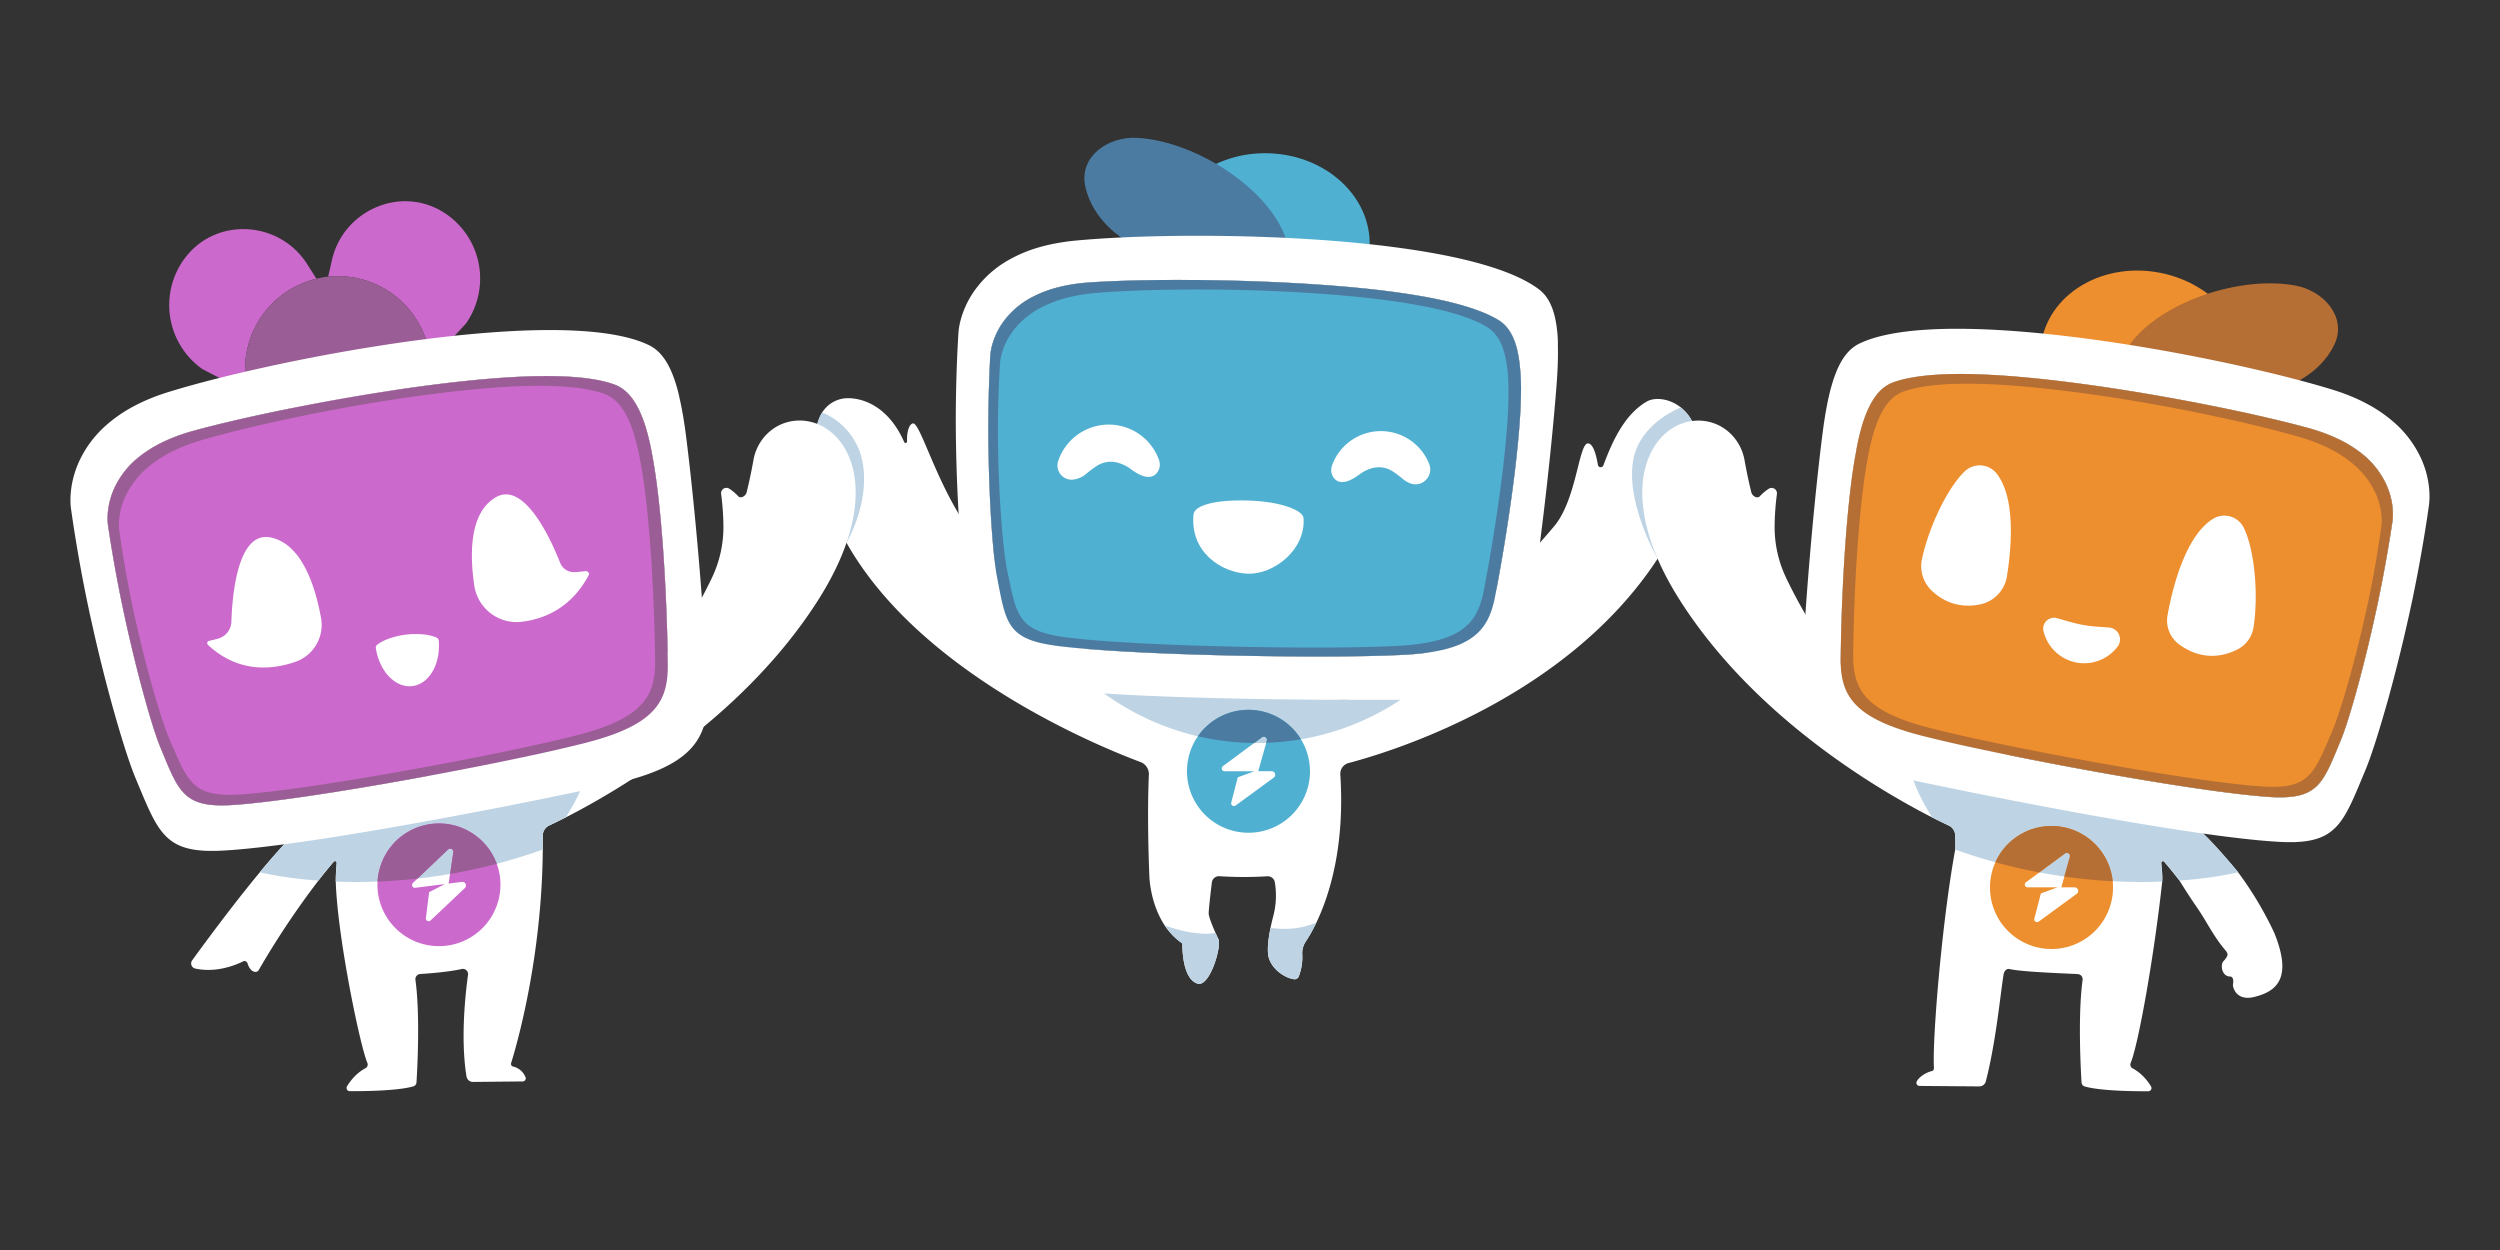 <svg id="Layer_1" data-name="Layer 1" xmlns="http://www.w3.org/2000/svg" viewBox="0 0 2000 1000"><rect x="0" y="0" width="2000" height="1000" fill="#333333" stroke="none"/><defs><style>.cls-1{fill:#fff;}.cls-2{fill:#bed4e4;}.cls-3{fill:#cc69cc;}.cls-4{fill:#9b5d95;}.cls-5{fill:#50b0d1;}.cls-6{fill:#4c7ba2;}.cls-7{fill:#ed8e2f;}.cls-8{fill:#b56e33;}</style></defs><path class="cls-1" d="M1339.3,424.59q-6.13,11.63-13.2,22.37c-73.32,112.16-213.93,154.73-247.22,163.46a8.93,8.93,0,0,0-6.63,9.22c3.76,57.82-8.8,96.78-19.07,118.27-.73,1.53-1.45,3-2.16,4.33h0a119.76,119.76,0,0,1-6.51,11.15,16.35,16.35,0,0,0-2.7,10,42.77,42.77,0,0,1-2.76,17.7,3.63,3.63,0,0,1-3.9,2.3c-7.53-1.11-17.14-7.84-20-16.72-1.87-5.87-.33-16.57,1.28-24.44,1.13-5.58,2.29-9.73,2.29-9.73a64.68,64.68,0,0,0,1.15-26.68,5.74,5.74,0,0,0-6.09-4.79,308.41,308.41,0,0,1-38.3-.06,5.71,5.71,0,0,0-6,5c-.93,7.75-2.53,21.47-2.53,24.69,0,2.83,3.12,10.37,5.49,15.71,1.46,3.27,2.63,5.71,2.63,5.71,1.38,7.74-6.82,35.09-15.94,35.09-14.12-2.73-13.22-32.35-13.22-32.35l-.64-.46a45,45,0,0,1-4.34-3.45c-.77-.67-1.51-1.38-2.23-2.1a55.93,55.93,0,0,1-6.93-8.48c-12-18.07-12.29-39.75-12.29-39.75s-2-44.19-.38-80.84a10.33,10.33,0,0,0-6.71-10.11c-33.47-12.51-176.32-70.81-235.19-175.43a206.48,206.48,0,0,1-15.65-34.84c-13.21-39.1-10.34-59.05-3.82-69.37a24.47,24.47,0,0,1,15.21-10.84c8.54-2.13,35.1-.27,50.4,34.48a1.21,1.21,0,0,0,2.32-.53c-.28-6.8,1.2-13.29,4.51-14.35,5.47-1.75,17.06,41.92,40.37,78.08,7.32,11.36,23.35,30.39,43.79,51.4,29.84,30.7,69.07,65.62,104.24,87l158.14,4.56c34.22-7,81.51-48.7,117-84.59,28.78-29.1,49.79-54.41,49.79-54.41,17.78-21.41,19.53-66.07,26.82-66.07,4.26,0,6.68,9.35,8,17.12a2.28,2.28,0,0,0,4.4.42c8.12-22,18.14-41.54,34.88-51.11,6.09-3.48,17.73-2.64,27.13,4.85h0C1359.88,338.12,1369.16,367.68,1339.3,424.59Z"/><path class="cls-2" d="M677.21,434.21s0,0,0,0a206.48,206.48,0,0,1-15.65-34.84c-13.21-39.1-10.34-59.05-3.82-69.37a53.3,53.3,0,0,1,32.53,41.11C695.71,403,677.21,434.21,677.21,434.21Z"/><path class="cls-1" d="M590.49,396.89c2,2.34,6.09,0,6.83-3.06,2.53-10.37,4.29-19.34,5.46-25.87,2.72-15.39,14.42-27.89,29.76-30.86,39.11-7.55,82.68,47.78,21.71,143.39-60.09,94.22-160.39,152.37-201.58,173.4-5.62,2.86-10.13,5-13.29,6.51a8.91,8.91,0,0,0-5.15,8.13c0,3.74,0,7.43,0,11.11-.71,87.63-21.14,157.4-25.34,170.83a2.16,2.16,0,0,0,1.53,2.75,14.13,14.13,0,0,1,10,8.55,2.45,2.45,0,0,1-2.25,3.38l-39.8.39a5.19,5.19,0,0,1-5.16-4.34c-4.93-30-.8-66.86,1.21-81.38a4.15,4.15,0,0,0-5-4.61c-10.43,2.34-25.68,3.52-33.21,4a4.13,4.13,0,0,0-3.86,4.69c3.86,28.05,1.5,71.52.84,82.06a3.51,3.51,0,0,1-2.53,3.14c-12.86,3.68-40.42,3.89-50.9,3.83a2.54,2.54,0,0,1-2.15-3.85c2.46-4.1,7.26-10.56,14.79-14.51a3.36,3.36,0,0,0,1.48-4.3C288.14,837,270,750,268.6,705.3c-.15-4.89.38-9.87.73-14.92a1.32,1.32,0,0,0-2.32-1c-2.5,2.91-6.74,7.94-12.28,15.11A672.14,672.14,0,0,0,207,776a3,3,0,0,1-2.78,1.52c-1.82-.14-4.47-1.42-6.27-7a2.46,2.46,0,0,0-3.44-1.42c-6,3-21.55,9.37-38.27,5.75a4.18,4.18,0,0,1-2.53-6.53c8.57-11.84,31.73-43.46,54.1-70.42h0c16.6-20,32.76-37.44,42.22-42.35C275.55,642.27,437.33,589,437.33,589s11.06.42,32.91-12c10.12-5.74,22.55-14.23,37.26-26.78,28-23.88,49.39-61.64,62-87.9a94.22,94.22,0,0,0,9.22-42.86,212.82,212.82,0,0,0-1.81-24.32A4.26,4.26,0,0,1,583.5,391,39.09,39.09,0,0,1,590.49,396.89Z"/><path class="cls-2" d="M470.6,611.28c-1.3,13.24-9.6,29.34-17.93,42.61-5.62,2.86-10.13,5-13.29,6.51a8.91,8.91,0,0,0-5.15,8.13c0,3.74,0,7.43,0,11.11h0A442.92,442.92,0,0,1,268.6,705.3q.21-7.34.73-14.92a1.32,1.32,0,0,0-2.32-1c-2.5,2.91-6.74,7.94-12.28,15.11-28.94-2.1-46.38-6.55-46.93-6.69,16.6-20,32.76-37.44,42.22-42.35C275.55,642.27,437.33,589,437.33,589s11.06.42,32.91-12A167.47,167.47,0,0,1,470.6,611.28Z"/><path class="cls-2" d="M1339.3,424.59q-6.13,11.63-13.2,22.37s-28.38-48.95-18.35-84c8.1-26.5,36.92-36.92,36.92-36.92h0C1359.88,338.12,1369.16,367.68,1339.3,424.59Z"/><path class="cls-2" d="M1193.69,475.2a208,208,0,0,1-379.37-6.95c29.84,30.7,69.07,65.62,104.24,87l158.14,4.56C1110.92,552.74,1158.21,511.09,1193.69,475.2Z"/><path class="cls-3" d="M253.13,223a74.26,74.26,0,0,0-56,84.8c.39,2.2.85,4.35,1.41,6.48l-36.68-19.05a62.66,62.66,0,0,1-15-87.3c.56-.78,1.13-1.54,1.72-2.29,25.18-32.39,75.38-28.84,97.27,5.85Z"/><path class="cls-3" d="M372.6,259.06,344.37,289.2c-.17-2.17-.45-4.37-.83-6.56a74.24,74.24,0,0,0-81-61.29l3-13.25c9.08-40,55.23-60.11,89.77-37.95.79.51,1.6,1,2.37,1.59A62.65,62.65,0,0,1,372.6,259.06Z"/><path class="cls-4" d="M343.54,282.64c.38,2.19.66,4.39.83,6.56a74.83,74.83,0,0,1-.14,13.73l-70.34,22.29-70.64,1.92a75.15,75.15,0,0,1-4.71-12.9c-.56-2.13-1-4.28-1.41-6.48a74.26,74.26,0,0,1,56-84.8c1.52-.37,3.09-.7,4.66-1s3.14-.48,4.72-.65A74.24,74.24,0,0,1,343.54,282.64Z"/><g id="Forma_1" data-name="Forma 1"><path class="cls-1" d="M540.68,307c-.28-.87-.56-1.73-.84-2.57s-.58-1.66-.87-2.45c-.58-1.59-1.18-3.11-1.8-4.54-4.95-11.47-11-18-18.35-21.49-25.6-12.19-72.55-14-125.85-10-19.31,1.43-39.45,3.62-59.71,6.31-14,1.86-28,4-41.92,6.28-57.52,9.49-112.21,22-148.36,32.6q-4,1.17-7.74,2.32c-2.75.85-5.4,1.73-8,2.65s-5,1.87-7.41,2.85a146,146,0,0,0-13.24,6.26,113.89,113.89,0,0,0-20.76,14.2A86.89,86.89,0,0,0,62.8,370.27c-8.72,19.86-6.09,36.35-6,36.55,0,0,5.76,43.31,16.69,91.74C78.54,521.5,84.59,545.61,90.55,567l1,3.55c3.14,11.09,6.23,21.37,9.1,30.23,1.44,4.43,2.81,8.51,4.12,12.17.66,1.82,1.29,3.55,1.91,5.16s1.21,3.09,1.78,4.46c15.77,37.67,21.41,55.21,52.28,57.82h0c1.24.11,2.51.18,3.82.24s2.71.09,4.13.09c.71,0,1.43,0,2.16,0,2.21,0,4.51-.1,6.92-.22,13.27-.69,30.09-2.46,49.11-5h0c34.34-4.55,75.84-11.51,116.51-18.94,9.47-1.73,18.91-3.49,28.19-5.25l4.78-.92,4.74-.9,1.3-.24,10.61-2h0l14.11-2.75,3-.61,16.79-3.33,6.2-1.26c3.28-.65,6.5-1.31,9.65-2l8.46-1.74,11.93-2.47c8.69-1.82,16.55-3.48,23.34-5,8.43-1.82,16-3.75,22.86-5.82,1.71-.52,3.37-1,5-1.57s3.18-1.09,4.71-1.65q4.56-1.65,8.6-3.43c10.78-4.75,18.81-10.14,24.67-16.37,11.71-12.46,14.75-28.28,13.73-48.95-3.71-75.25-11.31-155.31-17.27-201.77-1.48-11.61-3.19-21.52-5.14-30C542.82,314.38,541.78,310.54,540.68,307Zm-18.81,57.51c7.24,37.92,11.65,106.87,12.36,166.21.29,16.31-2.63,28.64-12.79,38.91-5.1,5.13-12,9.73-21.35,14-2.33,1.07-4.82,2.1-7.46,3.12-1.33.5-2.69,1-4.1,1.5l-2.13.74-2.21.73c-6,1.94-12.6,3.8-20,5.59-58.89,14.89-213.92,44.06-276.39,48.58-41.28,3-44.61-10.23-59.39-45.74-.46-1.12-.93-2.33-1.43-3.63s-1-2.71-1.52-4.2-1.06-3.06-1.61-4.72c-.13-.41-.27-.82-.41-1.25s-.28-.85-.42-1.28c-.27-.88-.56-1.76-.85-2.67-2.27-7.23-4.72-15.63-7.21-24.73-5-18.2-10.15-39.24-14.53-59.28-8.89-40-14-76-14-76-.05-.22-2.34-13.91,5.14-30.13a68.71,68.71,0,0,1,20-25,97.25,97.25,0,0,1,18.21-11.36c3.59-1.75,7.47-3.42,11.67-5q3.15-1.19,6.56-2.28l1.71-.54,1.76-.53c1.18-.36,2.38-.7,3.59-1,38.8-10.68,108.73-25.25,175.21-34.6,66.5-9.19,129.38-13.66,161-2.43,6.65,2.39,12.48,7.18,17.64,16.06.64,1.11,1.28,2.29,1.91,3.53.3.62.61,1.26.92,1.92a1.74,1.74,0,0,0,.11.25c0,.08.08.16.11.24s.15.34.23.5c.15.34.3.68.45,1,.59,1.38,1.18,2.83,1.75,4.36l.42,1.17c.08.2.15.39.22.59l.21.6c.14.41.28.8.41,1.23s.27.82.42,1.24A184.34,184.34,0,0,1,521.87,364.53Z"/><path class="cls-1" d="M521.87,364.53c7.24,37.92,11.65,106.87,12.36,166.21.29,16.31-2.63,28.64-12.79,38.91-5.1,5.13-12,9.73-21.35,14-2.33,1.07-4.82,2.1-7.46,3.12-1.33.5-2.69,1-4.1,1.5l-2.13.74-2.21.73c-6,1.94-12.6,3.8-20,5.59-58.89,14.89-213.92,44.06-276.39,48.58-41.28,3-44.61-10.23-59.39-45.74-.46-1.12-.93-2.33-1.43-3.63s-1-2.71-1.52-4.2-1.06-3.06-1.61-4.72c-.13-.41-.27-.82-.41-1.25s-.28-.85-.42-1.28c-.27-.88-.56-1.76-.85-2.67-2.27-7.23-4.72-15.63-7.21-24.73-5-18.2-10.15-39.24-14.53-59.28-8.89-40-14-76-14-76-.05-.22-2.34-13.91,5.14-30.13a68.71,68.71,0,0,1,20-25,97.25,97.25,0,0,1,18.21-11.36c3.59-1.75,7.47-3.42,11.67-5q3.15-1.19,6.56-2.28l1.71-.54,1.76-.53c1.18-.36,2.38-.7,3.59-1,38.8-10.68,108.73-25.25,175.21-34.6,66.5-9.19,129.38-13.66,161-2.43,6.65,2.39,12.48,7.18,17.64,16.06.64,1.11,1.28,2.29,1.91,3.53.3.62.61,1.26.92,1.92a1.74,1.74,0,0,0,.11.25c0,.08.08.16.11.24s.15.34.23.5c.15.34.3.68.45,1,.59,1.38,1.18,2.83,1.75,4.36l.42,1.17c.08.2.15.39.22.59l.21.6c.14.41.28.8.41,1.23s.27.82.42,1.24A184.34,184.34,0,0,1,521.87,364.53Z"/></g><g id="Forma_1_copiar" data-name="Forma 1 copiar"><path class="cls-4" d="M521.87,364.53c7.24,37.92,11.65,106.87,12.36,166.21.29,16.31-2.63,28.64-12.79,38.91-5.1,5.13-12,9.73-21.35,14-2.33,1.07-4.82,2.1-7.46,3.12-1.33.5-2.69,1-4.1,1.5l-2.13.74-2.21.73c-6,1.94-12.6,3.8-20,5.59-58.89,14.89-213.92,44.06-276.39,48.58-41.28,3-44.61-10.23-59.39-45.74-.46-1.12-.93-2.33-1.43-3.63s-1-2.71-1.52-4.2-1.06-3.06-1.61-4.72c-.13-.41-.27-.82-.41-1.25s-.28-.85-.42-1.28c-.27-.88-.56-1.76-.85-2.67-2.27-7.23-4.72-15.63-7.21-24.73-5-18.2-10.15-39.24-14.53-59.28-8.89-40-14-76-14-76-.05-.22-2.34-13.91,5.14-30.13a68.71,68.71,0,0,1,20-25,97.25,97.25,0,0,1,18.21-11.36c3.59-1.75,7.47-3.42,11.67-5q3.15-1.19,6.56-2.28l1.71-.54,1.76-.53c1.18-.36,2.38-.7,3.59-1,38.8-10.68,108.73-25.25,175.21-34.6,66.5-9.19,129.38-13.66,161-2.43,6.65,2.39,12.48,7.18,17.64,16.06.64,1.11,1.28,2.29,1.91,3.53.3.62.61,1.26.92,1.92a1.74,1.74,0,0,0,.11.25c0,.08.08.16.11.24s.15.34.23.5c.15.34.3.68.45,1,.59,1.38,1.18,2.83,1.75,4.36l.42,1.17c.08.2.15.39.22.59l.21.6c.14.41.28.8.41,1.23s.27.82.42,1.24A184.34,184.34,0,0,1,521.87,364.53Z"/></g><g id="Forma_1_copiar_2" data-name="Forma 1 copiar 2"><path class="cls-3" d="M512.32,369.37a172.08,172.08,0,0,0-5.54-23.18c-.26-.8-.52-1.59-.79-2.36l-.2-.57c-.07-.19-.13-.38-.2-.56-.13-.38-.27-.75-.41-1.11-.54-1.46-1.1-2.85-1.67-4.17l-.42-1c-.08-.16-.15-.32-.22-.48l-.11-.24a2.56,2.56,0,0,0-.11-.24c-.29-.62-.58-1.23-.88-1.82-.59-1.19-1.19-2.31-1.8-3.37-4.92-8.46-10.48-13-16.81-15.3C453,304.32,393,308.53,329.59,317.46S199.46,341,162.3,351.8c-1.17.34-2.31.69-3.44,1l-1.68.53-1.65.55q-3.25,1.09-6.29,2.26c-4,1.56-7.77,3.21-11.23,4.93a98.47,98.47,0,0,0-17.59,11.07,68.87,68.87,0,0,0-19.59,23.92c-7.5,15.49-5.4,28.36-5.39,28.35s4.39,33.6,12.92,71.31c4.19,18.85,9.23,38.72,14.16,56,2.46,8.61,4.89,16.58,7.15,23.43.28.86.56,1.7.84,2.53.14.41.28.81.41,1.21s.28.8.41,1.2q.82,2.35,1.6,4.47c.51,1.42,1,2.75,1.51,4s1,2.39,1.42,3.44c14.63,33.74,18.09,46.31,57.63,43.5,59.94-4.29,207.9-32.11,263.92-46.28,7.06-1.7,13.39-3.47,19.06-5.32,1.42-.46,2.8-.93,4.14-1.4s2.63-1,3.89-1.44q3.78-1.44,7.11-3c8.89-4,15.47-8.42,20.32-13.3,9.67-9.78,12.44-21.52,12.16-37.06C523.41,471.19,519.22,405.51,512.32,369.37Z"/></g><path class="cls-1" d="M1803.47,797.54c-15,3.7-17.37-8.42-17.11-9.83s1-6.44-2.43-6.53c-6.23.09-7.94-9.1-5.21-12.18a16.65,16.65,0,0,0,3.09-4.24c.66-1.66-.33-3.2-1.5-4.55C1771,749.36,1765.15,737,1758,726.58c-8.25-11.93-14.36-22.05-14.36-22.05-5.54-7.17-9.77-12.2-12.28-15.11a1.32,1.32,0,0,0-2.32,1c.35,5,1.26,10.06.73,14.92-7,63.88-19.54,131.66-25.22,145a3.36,3.36,0,0,0,1.49,4.3c7.52,4,12.32,10.41,14.78,14.51a2.54,2.54,0,0,1-2.15,3.85c-10.48.06-38-.15-50.9-3.83a3.51,3.51,0,0,1-2.53-3.14c-.66-10.54-3-54,.84-82.06a4.13,4.13,0,0,0-3.86-4.69c-7.54-.47-44-1.65-54.4-4-2.84-.64-4.57,1.73-5,4.6-2.47,15.09-6.07,53.92-14.09,84.92a5.42,5.42,0,0,1-5.16,4.33l-48-.39a2.45,2.45,0,0,1-2.25-3.38c1.25-3,6.35-7.09,12.31-8.55,1.21-.3,1.61-1.5,1.53-2.75-1.4-22.51,6.45-117.09,17-174.36.66-3.62,0-7.37,0-11.11a8.9,8.9,0,0,0-5.14-8.13c-3.17-1.48-7.68-3.65-13.3-6.51-41.19-21-141.49-79.18-201.58-173.4-61-95.61-17.4-150.94,21.71-143.39,15.34,3,27,15.47,29.76,30.86,1.17,6.53,2.93,15.5,5.46,25.87.75,3,4.81,5.41,6.83,3.06a38.94,38.94,0,0,1,7-5.87,4.27,4.27,0,0,1,6.63,4.12,213.16,213.16,0,0,0-1.81,24.32,94.1,94.1,0,0,0,9.23,42.86c12.57,26.26,34,64,62,87.9,14.71,12.55,27.15,21,37.26,26.78C1550,589.37,1561,589,1561,589s161.78,53.32,187.31,66.54c9.46,4.91,25.63,22.34,42.22,42.35h0a279.65,279.65,0,0,1,29,48.64C1833.66,781.73,1822.36,792.89,1803.47,797.54Z"/><path class="cls-2" d="M1527.76,611.28c1.3,13.24,9.6,29.34,17.93,42.61,5.62,2.86,10.13,5,13.29,6.51a8.91,8.91,0,0,1,5.15,8.13c-.05,3.74-.05,7.43,0,11.11h0a442.92,442.92,0,0,0,165.64,25.65q-.21-7.34-.73-14.92a1.32,1.32,0,0,1,2.32-1c2.5,2.91,6.74,7.94,12.28,15.11,28.94-2.1,46.38-6.55,46.93-6.69-16.6-20-32.76-37.44-42.23-42.35C1722.81,642.27,1561,589,1561,589s-11.06.42-32.91-12A167.47,167.47,0,0,0,1527.76,611.28Z"/><path class="cls-5" d="M1095.7,197.09c1.42-39.48-34.47-72.82-80.16-74.46s-83.88,29-85.31,68.5"/><path class="cls-6" d="M899.88,191.85s-26-14.77-31.75-43.32c-4.73-23.28,18.32-39.7,42-38.24,48.9,3,108.93,43.76,119.54,84.05"/><path class="cls-7" d="M1633.39,272c7.86-38.72,50.55-62.73,95.36-53.64s74.76,47.85,66.91,86.57"/><path class="cls-8" d="M1826.65,310s28.69-8.29,41-34.69c10-21.53-8.53-42.89-31.93-47-48.25-8.51-116.15,17.06-135.89,53.75"/><g id="Forma_1-2" data-name="Forma 1"><path class="cls-1" d="M1245.77,265.15c-.09-.88-.19-1.75-.29-2.6s-.24-1.69-.35-2.5c-.25-1.63-.53-3.18-.84-4.66-2.47-11.86-6.94-19.24-13.25-24-22-16.55-66.22-27.33-117.61-33.93-18.62-2.39-38.17-4.22-57.94-5.6-13.66-.94-27.41-1.66-41-2.17-56.48-2.15-110.86-.84-147.25,2.18-2.7.22-5.31.45-7.8.7q-4.17.41-8.08,1t-7.59,1.27a141.54,141.54,0,0,0-13.8,3.38,110.59,110.59,0,0,0-22.47,9.46,84.26,84.26,0,0,0-27.89,24.82c-12.14,17.17-12.84,33.34-12.83,33.55,0,0-2.92,42.26-1.94,90.37.37,22.78,1.44,46.86,3,68.29.09,1.2.17,2.39.25,3.56.84,11.15,1.78,21.51,2.78,30.48.51,4.49,1,8.63,1.56,12.36.27,1.86.53,3.63.8,5.27s.56,3.18.83,4.59c7.67,38.84,9.62,56.6,38.44,65.06l0,0c1.15.34,2.34.66,3.58,1s2.56.61,3.91.89l2,.42c2.1.41,4.3.78,6.62,1.13,12.73,1.92,29.06,3.5,47.6,4.81h0c33.49,2.35,74.27,3.79,114.34,4.62,9.34.19,18.64.35,27.79.48l4.73.06,4.68.07h1.27l10.48.13h0l13.94.13,3,0,16.61.09h24c4.09,0,8,0,11.82,0,8.61,0,16.39-.1,23.13-.17,8.36-.09,15.95-.45,22.84-1.09,1.73-.16,3.41-.34,5-.53s3.23-.41,4.79-.65q4.65-.67,8.84-1.59c11.16-2.41,19.83-6,26.61-10.76,13.54-9.57,19.5-24,22.54-43.84,11.07-72.19,19.39-149.71,22.75-195,.85-11.32,1.14-21.06.93-29.46C1246.38,272.56,1246.13,268.7,1245.77,265.15Zm-29,51c-.49,37.43-9.68,103.77-20.52,160.27-2.89,15.56-8.06,26.7-19.7,34.48-5.83,3.89-13.3,6.91-23,9.13-2.43.55-5,1-7.7,1.5-1.36.23-2.74.44-4.18.64l-2.17.28c-.74.1-1.49.18-2.24.27-6,.69-12.71,1.17-20.09,1.42-58.83,2.72-211.75.35-272-7.48-39.79-5.21-40.4-18.38-47.54-55q-.33-1.71-.66-3.72c-.21-1.34-.43-2.76-.63-4.28s-.41-3.11-.61-4.79c0-.42-.1-.84-.15-1.28s-.1-.86-.14-1.3c-.1-.88-.2-1.78-.29-2.69-.76-7.31-1.45-15.77-2.06-24.89-1.2-18.26-2-39.24-2.29-59.13-.68-39.76,1.41-74.93,1.43-74.93,0-.22.48-13.67,10.73-27.63a66.65,66.65,0,0,1,23.84-19.87,94.36,94.36,0,0,1,19.5-7.26c3.75-1,7.76-1.8,12-2.47,2.15-.34,4.38-.63,6.68-.89l1.73-.18,1.77-.16c1.19-.11,2.4-.2,3.61-.28,38.93-2.62,108.18-2.89,173.14,1.14s125.54,12.12,153.42,28.93c5.86,3.56,10.47,9.24,13.64,18.68.4,1.18.78,2.42,1.13,3.72.17.65.34,1.32.5,2a2.44,2.44,0,0,0,.06.26c0,.08,0,.17,0,.25s.09.35.13.52c.08.36.15.71.22,1.07.3,1.43.58,2.92.82,4.49l.18,1.19c0,.2.06.4.08.61s.07.4.09.6c0,.42.11.82.15,1.25s.1.84.16,1.26A178.57,178.57,0,0,1,1216.75,316.13Z"/><path class="cls-1" d="M1216.75,316.13c-.49,37.43-9.68,103.77-20.52,160.27-2.89,15.56-8.06,26.7-19.7,34.48-5.83,3.89-13.3,6.91-23,9.13-2.43.55-5,1-7.7,1.5-1.36.23-2.74.44-4.18.64l-2.17.28c-.74.1-1.49.18-2.24.27-6,.69-12.71,1.17-20.09,1.42-58.83,2.72-211.75.35-272-7.48-39.79-5.21-40.4-18.38-47.54-55q-.33-1.71-.66-3.72c-.21-1.34-.43-2.76-.63-4.28s-.41-3.11-.61-4.79c0-.42-.1-.84-.15-1.28s-.1-.86-.14-1.3c-.1-.88-.2-1.78-.29-2.69-.76-7.31-1.45-15.77-2.06-24.89-1.2-18.26-2-39.24-2.29-59.13-.68-39.76,1.41-74.93,1.43-74.93,0-.22.48-13.67,10.73-27.63a66.65,66.65,0,0,1,23.84-19.87,94.36,94.36,0,0,1,19.5-7.26c3.75-1,7.76-1.8,12-2.47,2.15-.34,4.38-.63,6.68-.89l1.73-.18,1.77-.16c1.19-.11,2.4-.2,3.61-.28,38.93-2.62,108.18-2.89,173.14,1.14s125.54,12.12,153.42,28.93c5.86,3.56,10.47,9.24,13.64,18.68.4,1.18.78,2.42,1.13,3.72.17.65.34,1.32.5,2a2.44,2.44,0,0,0,.06.26c0,.08,0,.17,0,.25s.09.35.13.52c.08.36.15.71.22,1.07.3,1.43.58,2.92.82,4.49l.18,1.19c0,.2.06.4.08.61s.07.4.09.6c0,.42.11.82.15,1.25s.1.84.16,1.26A178.57,178.57,0,0,1,1216.75,316.13Z"/></g><g id="Forma_1_copiar-2" data-name="Forma 1 copiar"><path class="cls-6" d="M1216.75,316.13c-.49,37.43-9.68,103.77-20.52,160.27-2.89,15.56-8.06,26.7-19.7,34.48-5.83,3.89-13.3,6.91-23,9.13-2.43.55-5,1-7.7,1.5-1.36.23-2.74.44-4.18.64l-2.17.28c-.74.1-1.49.18-2.24.27-6,.69-12.71,1.17-20.09,1.42-58.83,2.72-211.75.35-272-7.48-39.79-5.21-40.4-18.38-47.54-55q-.33-1.71-.66-3.72c-.21-1.34-.43-2.76-.63-4.28s-.41-3.11-.61-4.79c0-.42-.1-.84-.15-1.28s-.1-.86-.14-1.3c-.1-.88-.2-1.78-.29-2.69-.76-7.31-1.45-15.77-2.06-24.89-1.2-18.26-2-39.24-2.29-59.13-.68-39.76,1.41-74.93,1.43-74.93,0-.22.48-13.67,10.73-27.63a66.65,66.65,0,0,1,23.84-19.87,94.36,94.36,0,0,1,19.5-7.26c3.75-1,7.76-1.8,12-2.47,2.15-.34,4.38-.63,6.68-.89l1.73-.18,1.77-.16c1.19-.11,2.4-.2,3.61-.28,38.93-2.62,108.18-2.89,173.14,1.14s125.54,12.12,153.42,28.93c5.86,3.56,10.47,9.24,13.64,18.68.4,1.18.78,2.42,1.13,3.72.17.65.34,1.32.5,2a2.44,2.44,0,0,0,.06.26c0,.08,0,.17,0,.25s.09.35.13.52c.08.36.15.71.22,1.07.3,1.43.58,2.92.82,4.49l.18,1.19c0,.2.06.4.08.61s.07.4.09.6c0,.42.11.82.15,1.25s.1.84.16,1.26A178.57,178.57,0,0,1,1216.75,316.13Z"/></g><g id="Forma_1_copiar_2-2" data-name="Forma 1 copiar 2"><path class="cls-5" d="M1206.74,318.87a170.1,170.1,0,0,0-.77-23.09c-.09-.81-.19-1.61-.29-2.39,0-.2,0-.39-.08-.58s-.06-.39-.08-.58c-.06-.38-.12-.76-.17-1.13-.24-1.49-.5-2.92-.78-4.28-.07-.34-.14-.68-.22-1,0-.17-.07-.34-.11-.5l-.06-.25-.06-.24c-.15-.65-.31-1.29-.48-1.91-.33-1.24-.68-2.42-1.06-3.54-3-9-7.42-14.4-13-17.8-26.56-16-84.34-23.63-146.34-27.46s-128.18-2.89-165.57.16c-1.18.09-2.34.2-3.48.31l-1.69.18-1.67.2q-3.32.4-6.42.93-6.2,1.05-11.62,2.5a95.61,95.61,0,0,0-18.86,7.11,66.81,66.81,0,0,0-23.25,18.91c-10.13,13.26-10.63,25.89-10.62,25.89s-2.35,32.77-1.56,70.24c.32,18.72,1.25,38.57,2.59,55.89.66,8.66,1.42,16.7,2.24,23.65.1.87.21,1.72.31,2.56.05.42.11.83.16,1.24s.1.81.16,1.21c.21,1.6.42,3.12.64,4.56s.44,2.8.66,4.08.45,2.45.68,3.54c7.35,34.89,8.2,47.5,46.31,52.51C910,517.33,1056,519.62,1111.92,517c7-.25,13.39-.7,19.14-1.36,1.43-.16,2.83-.34,4.2-.53s2.69-.39,4-.6q3.87-.64,7.32-1.43c9.23-2.11,16.33-5,21.88-8.7,11.09-7.41,16-18,18.75-32.84C1197.51,417.74,1206.28,354.54,1206.74,318.87Z"/></g><path class="cls-1" d="M927.16,367.88a10.74,10.74,0,0,1-1.81,10.68c-4.65,5.37-12.31,3-20.75-3.3a30.83,30.83,0,0,0-11.25-5.32,20.68,20.68,0,0,0-16.13,2.94,87.63,87.63,0,0,0-8.06,6,19.34,19.34,0,0,1-11.43,4.86,11.33,11.33,0,0,1-11.16-15,42.68,42.68,0,0,1,80.59-.89Z"/><path class="cls-1" d="M1065.63,372.37a10.48,10.48,0,0,0,1.77,10.4c4.54,5.22,12,2.89,20.2-3.25a30.13,30.13,0,0,1,10.94-5.19,20.15,20.15,0,0,1,15.72,2.84,85.88,85.88,0,0,1,7.84,5.87,21.2,21.2,0,0,0,6.25,3.69c9.56,3.51,18.76-6.06,15-15.53a41.54,41.54,0,0,0-77.74,1.17Z"/><path class="cls-1" d="M1042.83,414.33c1.91,25.43-23.74,45.37-44.65,44.62-21.61-.78-46.35-17.8-43.34-47.42.75-7.39,17.73-12,44.45-11.08S1042.41,408.69,1042.83,414.33Z"/><path class="cls-2" d="M959.12,787.19c-14.12-2.73-13.22-32.35-13.22-32.35l-.64-.46c-1-.72-2.51-2-4.34-3.45-.77-.67-1.51-1.38-2.23-2.1a55.93,55.93,0,0,1-6.93-8.48c9.15,3.26,26.76,8.46,40.67,6,1.46,3.27,2.63,5.71,2.63,5.71C976.44,759.84,968.24,787.19,959.12,787.19Z"/><path class="cls-2" d="M1053.18,737.91c-.73,1.53-1.45,3-2.16,4.33h0a119.76,119.76,0,0,1-6.51,11.15,16.35,16.35,0,0,0-2.7,10,42.77,42.77,0,0,1-2.76,17.7,3.63,3.63,0,0,1-3.9,2.3c-7.53-1.11-17.14-7.84-20-16.72-1.87-5.87-.33-16.57,1.28-24.44C1016.45,742.24,1035.22,746,1053.18,737.91Z"/><path class="cls-1" d="M329.83,548.88c10.35-1.25,18.21-11,20.59-23.84a46.55,46.55,0,0,0,.62-11.9c0-.3,0-.6-.07-.91v0a3.27,3.27,0,0,0-1.53-2.08c-.23-.11-.49-.22-.74-.32h0a35.58,35.58,0,0,0-8.89-2.19,64.45,64.45,0,0,0-29.43,3.53,34.67,34.67,0,0,0-8.11,4.24h0c-.22.16-.45.32-.65.48a3.29,3.29,0,0,0-1,2.38v0l.15.91a46.67,46.67,0,0,0,3.42,11.41C309.54,542.52,319.48,550.12,329.83,548.88Z"/><path class="cls-1" d="M174.7,510.83a14.47,14.47,0,0,0,10.41-13.42c.65-21.08,4.92-72.49,31.12-67.48,25.57,4.89,36.26,40.23,40.61,64.5a31.24,31.24,0,0,1-20.45,35c-18.63,6.48-45.58,9.17-70-13.48a1.92,1.92,0,0,1,.92-3.3C169.33,512.23,172,511.62,174.7,510.83Z"/><path class="cls-1" d="M459.76,457.71a11.87,11.87,0,0,1-11.63-7.46c-7.87-19.84-29-65.71-51.69-52.32-21.25,12.55-20.59,46.42-17,70.55a34.19,34.19,0,0,0,37.3,29c18.47-2,40.59-11.16,54.4-37.75.72-1.38-1.47-3.06-3-2.84C465.9,457.21,462.86,457.56,459.76,457.71Z"/><path class="cls-7" d="M1690.16,705a49.22,49.22,0,0,0-93.07-16.85c-.27.55-.53,1.1-.77,1.66A49.21,49.21,0,1,0,1690.41,710,48.33,48.33,0,0,0,1690.16,705Zm-28.78,10.07-1.89,1.38-8.42,6.14-2.31,1.69-17.78,13a2.25,2.25,0,0,1-3.51-2.39l4.62-17.81.61-2.35,1.9-.69,10.43-3.79,1-.36h-23.9a2.25,2.25,0,0,1-1.67-3.78,2.16,2.16,0,0,1,.31-.29l5.36-3.95,2.7-2,2.62-1.93,7.9-5.83,12.64-9.3a2.51,2.51,0,0,1,3.91,2.72l-4,14.28-.41,1.44-1.22,4.33-1.2,4.3h10.64A2.88,2.88,0,0,1,1661.38,715.07Z"/><path class="cls-3" d="M400,701.77a49.06,49.06,0,0,0-.88-4.92,50.41,50.41,0,0,0-1.72-5.8,49.22,49.22,0,0,0-92.73.85c-.2.58-.39,1.16-.56,1.74A48.15,48.15,0,0,0,302,705.28,49.21,49.21,0,1,0,400,701.77Zm-28.16,8.71-1.7,1.61-7.57,7.15-2.08,2-16,15.11a2.24,2.24,0,0,1-3.78-1.92L343,716.14l.31-2.4,1.79-.93,9.87-5.08.93-.48-23.71,3a2.25,2.25,0,0,1-2.13-3.54,1.91,1.91,0,0,1,.27-.32l3.71-3.55,1.1-1.05,2.43-2.31,2.36-2.25,7.1-6.78,11.36-10.82a2.51,2.51,0,0,1,4.22,2.2l-2.18,14.67-.23,1.48-.17,1.15-.49,3.3-.65,4.42,10.56-1.34A2.88,2.88,0,0,1,371.83,710.48Z"/><path class="cls-5" d="M1047.72,612.1A49.22,49.22,0,0,0,958.33,589a49.61,49.61,0,0,0-3.68,6.22c-.27.55-.53,1.1-.77,1.66A49.21,49.21,0,1,0,1048,617.09,48.33,48.33,0,0,0,1047.72,612.1Zm-28.78,10.07-1.89,1.38-8.42,6.14-2.31,1.69-17.78,13A2.25,2.25,0,0,1,985,642l4.62-17.81.61-2.35,1.9-.69,10.43-3.79,1-.36h-23.9a2.25,2.25,0,0,1-1.67-3.78,2.16,2.16,0,0,1,.31-.29l5.36-3.95,2.7-2L989,605l7.9-5.83,6.51-4.79,6.13-4.51a2.51,2.51,0,0,1,3.91,2.72l-.47,1.68-3.55,12.6-.41,1.44-1.22,4.33-1.2,4.3h10.64A2.88,2.88,0,0,1,1018.94,622.17Z"/><path class="cls-8" d="M1655.88,685.51a2.51,2.51,0,0,0-3.91-2.72l-12.64,9.3-7.9,5.83c-11.35-2.14-23.08-4.81-35.11-8.11.24-.56.5-1.11.77-1.66A49.22,49.22,0,0,1,1690.16,705c-12.13-.64-25.08-1.84-38.71-3.77l.41-1.44Z"/><g id="Forma_1-3" data-name="Forma 1"><path class="cls-1" d="M1937.29,367.72a85.63,85.63,0,0,0-22.74-30.4,111.64,111.64,0,0,0-20.46-14,139.29,139.29,0,0,0-13-6.18q-3.52-1.45-7.3-2.82c-2.53-.91-5.15-1.76-7.87-2.61-2.42-.76-5-1.51-7.62-2.29-35.64-10.4-89.56-22.78-146.27-32.14-13.68-2.26-27.52-4.34-41.32-6.19-20-2.65-39.83-4.8-58.87-6.21-52.55-3.89-98.84-2.16-124.08,9.86-7.25,3.44-13.2,9.88-18.08,21.19q-.92,2.13-1.78,4.48c-.28.77-.57,1.59-.86,2.41s-.55,1.67-.82,2.53c-1.08,3.47-2.11,7.26-3.07,11.43-1.92,8.33-3.6,18.1-5.06,29.54-5.88,45.81-13.37,124.73-17,198.91-1,20.39,2,36,13.54,48.26,5.78,6.15,13.69,11.46,24.31,16.14,2.65,1.17,5.49,2.3,8.49,3.39,1.51.55,3.05,1.09,4.64,1.62s3.24,1,4.92,1.55c6.73,2,14.22,3.94,22.53,5.74,6.7,1.45,14.45,3.08,23,4.87l11.76,2.44,8.34,1.72c3.1.62,6.28,1.28,9.51,1.92l6.11,1.24q8.07,1.62,16.56,3.29l3,.59,13.9,2.72h0l10.47,2,1.27.25,4.68.88,4.71.91,5.86,1.1c7.24,1.37,14.58,2.73,21.93,4.08L1672,652c36.38,6.54,72.83,12.55,103.47,16.61h0c18.74,2.47,35.33,4.21,48.4,4.9,2.38.11,4.65.2,6.83.22h2.13c1.4,0,2.76,0,4.07-.1s2.55-.12,3.76-.23h0c30.43-2.57,36-19.86,51.54-57,.57-1.34,1.14-2.81,1.75-4.4s1.24-3.28,1.89-5.08c1.28-3.61,2.63-7.62,4.06-12,2.82-8.74,5.87-18.86,9-29.8.33-1.15.65-2.32,1-3.49,5.88-21,11.84-44.81,16.86-67.44,10.74-47.64,16.45-90.25,16.45-90.43S1945.89,387.3,1937.29,367.72ZM1914,417.09c0,.09-5.06,35.52-13.82,75-4.32,19.75-9.4,40.5-14.32,58.44-2.45,9-4.88,17.26-7.11,24.39-.29.88-.57,1.77-.84,2.61-.13.44-.28.85-.41,1.28s-.27.83-.4,1.23c-.54,1.64-1.07,3.18-1.59,4.65s-1,2.85-1.5,4.15-1,2.47-1.41,3.56c-14.57,35-17.86,48-58.56,45.1-61.58-4.45-214.41-33.22-272.47-47.9-7.3-1.75-13.85-3.59-19.72-5.51-.73-.23-1.46-.47-2.18-.72s-1.41-.48-2.11-.73c-1.39-.48-2.73-1-4-1.47-2.6-1-5.06-2-7.35-3.07-9.2-4.18-16-8.71-21-13.77-10-10.12-12.89-22.28-12.61-38.36.7-58.5,5-126.47,12.18-163.86a180.39,180.39,0,0,1,5.74-24c.14-.42.27-.83.41-1.23s.27-.8.4-1.21l.21-.58.21-.59c.14-.4.28-.77.41-1.15.57-1.51,1.15-2.94,1.73-4.31.16-.34.3-.68.45-1,.07-.17.15-.33.23-.5l.1-.24a1.36,1.36,0,0,0,.11-.25c.3-.65.61-1.27.92-1.88.61-1.23,1.23-2.39,1.87-3.49,5.08-8.75,10.84-13.47,17.39-15.82,31.19-11.08,93.19-6.68,158.75,2.39,65.53,9.22,134.48,23.58,172.73,34.1,1.19.33,2.37.67,3.53,1l1.74.53,1.68.53c2.24.73,4.4,1.47,6.47,2.24q6.21,2.33,11.51,4.91a95.15,95.15,0,0,1,18,11.21A67.65,67.65,0,0,1,1909,387.39C1916.33,403.38,1914.08,416.87,1914,417.09Z"/><path class="cls-1" d="M1484.71,362.06c-7.13,37.39-11.48,105.36-12.18,163.86-.29,16.09,2.6,28.24,12.61,38.36,5,5.06,11.85,9.59,21,13.77,2.3,1.05,4.76,2.07,7.36,3.07,1.31.5,2.65,1,4,1.48.69.25,1.4.49,2.11.73l2.17.72c5.88,1.91,12.43,3.75,19.73,5.51,58.05,14.68,210.89,43.44,272.48,47.9,40.7,2.9,44-10.09,58.55-45.1.45-1.1.92-2.29,1.41-3.58s1-2.67,1.5-4.14,1-3,1.59-4.65c.13-.4.27-.81.4-1.24s.28-.84.41-1.26c.27-.86.56-1.73.84-2.62,2.24-7.14,4.65-15.42,7.11-24.39,4.92-17.94,10-38.68,14.32-58.44,8.77-39.47,13.84-74.94,13.82-75,.06-.21,2.31-13.71-5.06-29.7a67.73,67.73,0,0,0-19.71-24.65,96,96,0,0,0-18-11.21c-3.54-1.72-7.37-3.37-11.51-4.91-2.07-.77-4.23-1.52-6.46-2.24l-1.69-.54-1.74-.52q-1.74-.52-3.54-1c-38.24-10.52-107.19-24.89-172.72-34.1s-127.55-13.47-158.75-2.4c-6.55,2.36-12.3,7.08-17.39,15.83-.63,1.1-1.26,2.26-1.88,3.48-.3.62-.61,1.24-.91,1.89a1.12,1.12,0,0,1-.11.25l-.1.24c-.08.16-.16.33-.23.5-.15.33-.3.67-.44,1-.59,1.37-1.17,2.8-1.74,4.31-.13.38-.27.76-.41,1.15l-.21.59-.21.58c-.14.4-.27.8-.4,1.21s-.27.82-.42,1.23A182.1,182.1,0,0,0,1484.71,362.06Z"/></g><g id="Forma_1_copiar-3" data-name="Forma 1 copiar"><path class="cls-8" d="M1484.71,362.06c-7.13,37.39-11.48,105.36-12.18,163.86-.29,16.09,2.6,28.24,12.61,38.36,5,5.06,11.85,9.59,21,13.77,2.3,1.05,4.76,2.07,7.36,3.07,1.31.5,2.65,1,4,1.48.69.25,1.4.49,2.11.73l2.17.72c5.88,1.91,12.43,3.75,19.73,5.51,58.05,14.68,210.89,43.44,272.48,47.9,40.7,2.9,44-10.09,58.55-45.1.45-1.1.92-2.29,1.41-3.58s1-2.67,1.5-4.14,1-3,1.59-4.65c.13-.4.27-.81.4-1.24s.28-.84.41-1.26c.27-.86.56-1.73.84-2.62,2.24-7.14,4.65-15.42,7.11-24.39,4.92-17.94,10-38.68,14.32-58.44,8.77-39.47,13.84-74.94,13.82-75,.06-.21,2.31-13.71-5.06-29.7a67.73,67.73,0,0,0-19.71-24.65,96,96,0,0,0-18-11.21c-3.54-1.72-7.37-3.37-11.51-4.91-2.07-.77-4.23-1.52-6.46-2.24l-1.69-.54-1.74-.52q-1.74-.52-3.54-1c-38.24-10.52-107.19-24.89-172.72-34.1s-127.55-13.47-158.75-2.4c-6.55,2.36-12.3,7.08-17.39,15.83-.63,1.1-1.26,2.26-1.88,3.48-.3.62-.61,1.24-.91,1.89a1.12,1.12,0,0,1-.11.25l-.1.24c-.08.16-.16.33-.23.5-.15.33-.3.67-.44,1-.59,1.37-1.17,2.8-1.74,4.31-.13.38-.27.76-.41,1.15l-.21.59-.21.58c-.14.4-.27.8-.4,1.21s-.27.82-.42,1.23A182.1,182.1,0,0,0,1484.71,362.06Z"/></g><g id="Forma_1_copiar_2-3" data-name="Forma 1 copiar 2"><path class="cls-7" d="M1494.13,366.84a170.37,170.37,0,0,1,5.46-22.86c.26-.79.52-1.56.78-2.32.06-.19.13-.38.2-.56s.13-.38.19-.56c.14-.37.27-.73.4-1.09q.81-2.16,1.65-4.11.21-.49.42-1c.07-.16.14-.32.22-.48l.1-.23.11-.23c.29-.62.57-1.22.87-1.8.58-1.17,1.17-2.27,1.78-3.32,4.84-8.34,10.32-12.83,16.57-15.08,29.72-10.53,88.84-6.38,151.39,2.42s128.29,23.21,164.93,33.86q1.72.5,3.39,1l1.66.53,1.62.53c2.14.72,4.21,1.47,6.2,2.23,4,1.54,7.66,3.16,11.07,4.86a96.51,96.51,0,0,1,17.35,10.92,67.83,67.83,0,0,1,19.31,23.58c7.4,15.27,5.33,27.95,5.31,27.95s-4.32,33.12-12.74,70.3c-4.12,18.59-9.09,38.17-13.95,55.15-2.43,8.5-4.82,16.35-7.05,23.11-.28.85-.56,1.67-.83,2.48-.14.41-.27.81-.41,1.21l-.4,1.17c-.54,1.55-1.06,3-1.57,4.42s-1,2.7-1.49,3.92-1,2.36-1.4,3.4c-14.42,33.26-17.84,45.65-56.82,42.88-59.09-4.23-205-31.66-260.19-45.62-7-1.68-13.19-3.43-18.79-5.25-1.4-.45-2.76-.92-4.08-1.38s-2.59-.94-3.84-1.41c-2.48-.95-4.82-1.93-7-2.92-8.76-4-15.25-8.3-20-13.12-9.54-9.64-12.27-21.22-12-36.54C1483.2,467.21,1487.32,402.46,1494.13,366.84Z"/></g><path class="cls-1" d="M1605.57,460.92c3.57-22.2,7.23-62.25-8.2-82a17.31,17.31,0,0,0-25.71-1.72c-14.16,13.7-28.76,45.15-34.06,69.86a27.27,27.27,0,0,0,7.86,25.57c7.9,7.45,20.75,14.72,39.1,10.8A27.31,27.31,0,0,0,1605.57,460.92Z"/><path class="cls-1" d="M1734.06,492c3.91-21.46,14.13-63.06,36.26-76.87a17.29,17.29,0,0,1,24.74,7.18c8.9,18.28,11.76,54.49,7.74,79.67A23.92,23.92,0,0,1,1790,519.53c-10.52,5.36-27.83,9.69-46.68-4A23.8,23.8,0,0,1,1734.06,492Z"/><path class="cls-1" d="M1687.12,502a9.56,9.56,0,0,1,7,15.25,33.48,33.48,0,0,1-59.3-12.28,8.68,8.68,0,0,1,10.78-10.45l10.87,3.11a102.86,102.86,0,0,0,21,3.69Z"/><path class="cls-6" d="M1013.44,592.61a2.51,2.51,0,0,0-3.91-2.72l-6.13,4.51A207.79,207.79,0,0,1,958.33,589a49.23,49.23,0,0,1,82.44,2.41,206.78,206.78,0,0,1-27.8,2.85Z"/><path class="cls-4" d="M362.64,681.85a2.51,2.51,0,0,0-4.22-2.2l-11.36,10.82-7.1,6.78-2.36,2.25-2.43,2.31-1.1,1.05c-11.23,1.26-21.94,2-32,2.42a48.15,48.15,0,0,1,2.06-11.64c.17-.58.36-1.16.56-1.74a49.22,49.22,0,0,1,92.73-.85c-12.84,3.37-25.31,6-37.33,8.1l.17-1.15.23-1.48Z"/></svg>
